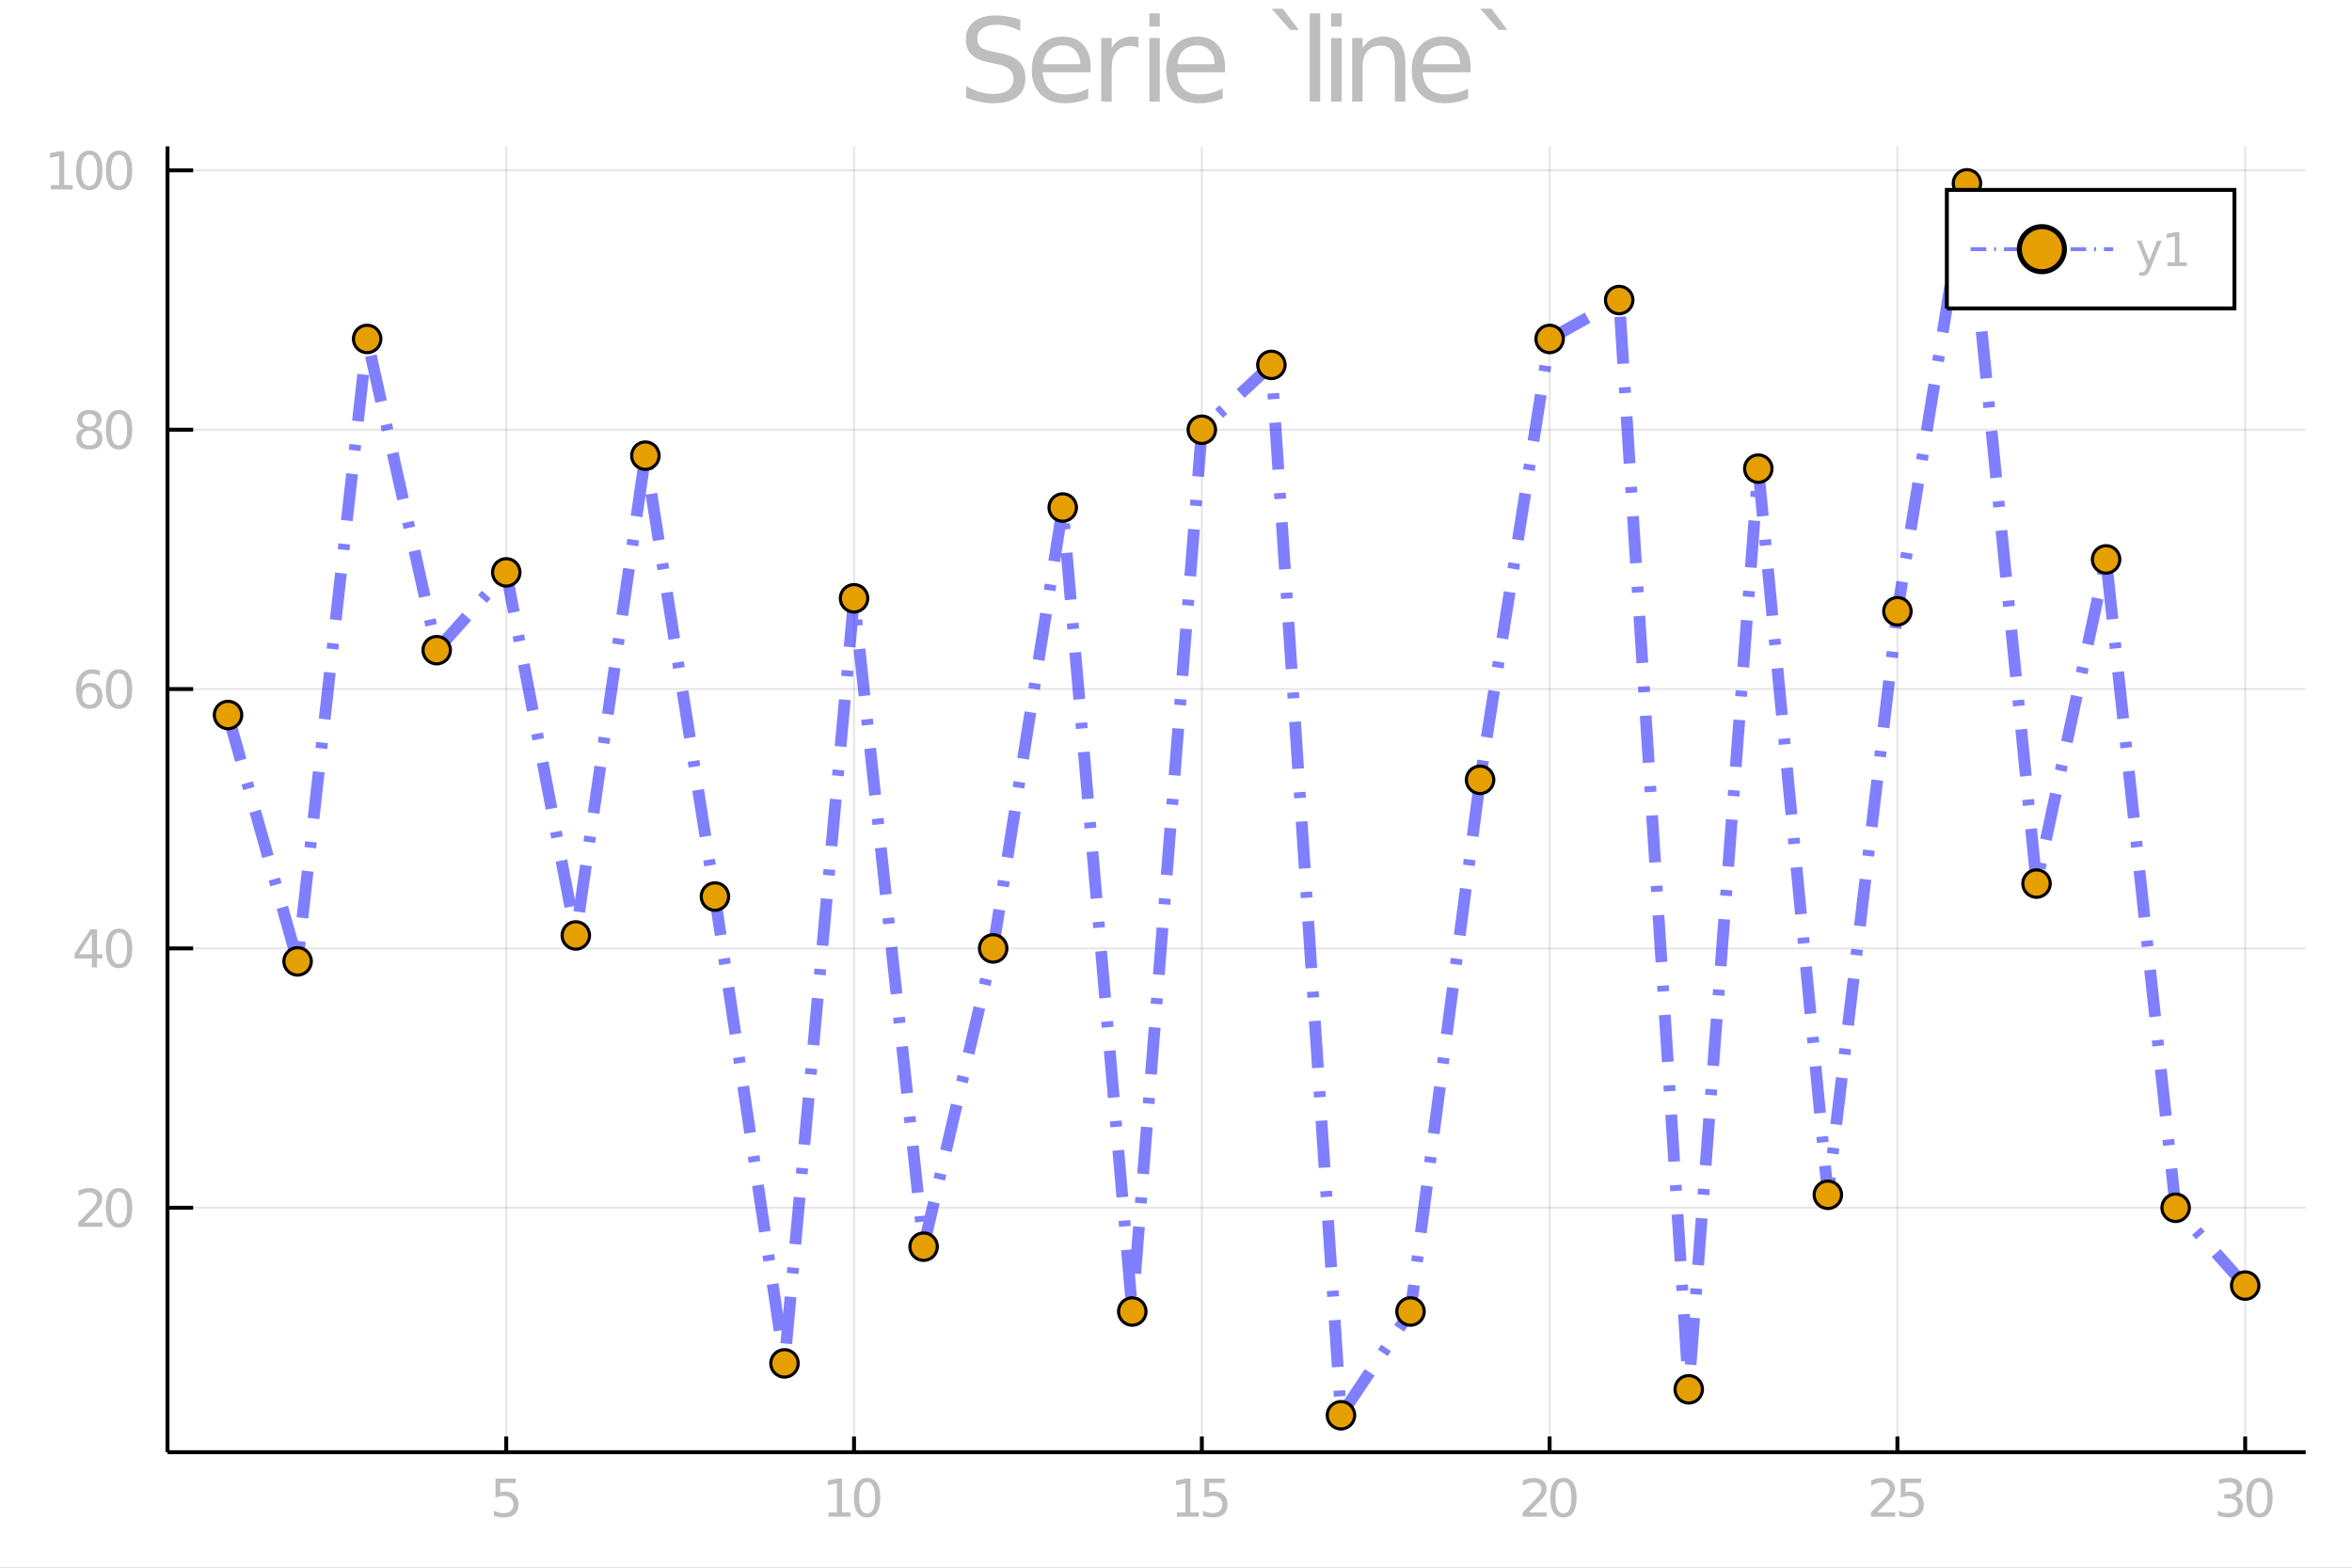 <?xml version="1.0" encoding="utf-8"?>
<svg xmlns="http://www.w3.org/2000/svg" xmlns:xlink="http://www.w3.org/1999/xlink" width="600" height="400" viewBox="0 0 2400 1600">
<rect x="0" y="0" width="2400" height="1600" fill="#808080" stroke="none"/>
<defs>
  <clipPath id="clip020">
    <rect x="0" y="0" width="2400" height="1600"/>
  </clipPath>
</defs>
<path clip-path="url(#clip020)" d="
M0 1600 L2400 1600 L2400 0 L0 0  Z
  " fill="#ffffff" fill-rule="evenodd" fill-opacity="1"/>
<defs>
  <clipPath id="clip021">
    <rect x="480" y="0" width="1681" height="1600"/>
  </clipPath>
</defs>
<path clip-path="url(#clip020)" d="
M170.924 1482.13 L2352.76 1482.13 L2352.76 149.392 L170.924 149.392  Z
  " fill="#ffffff" fill-rule="evenodd" fill-opacity="1"/>
<defs>
  <clipPath id="clip022">
    <rect x="170" y="149" width="2183" height="1334"/>
  </clipPath>
</defs>
<polyline clip-path="url(#clip022)" style="stroke:#000000; stroke-width:2; stroke-opacity:0.1; fill:none" points="
  516.582,1482.13 516.582,149.392 
  "/>
<polyline clip-path="url(#clip022)" style="stroke:#000000; stroke-width:2; stroke-opacity:0.1; fill:none" points="
  871.467,1482.13 871.467,149.392 
  "/>
<polyline clip-path="url(#clip022)" style="stroke:#000000; stroke-width:2; stroke-opacity:0.1; fill:none" points="
  1226.35,1482.13 1226.35,149.392 
  "/>
<polyline clip-path="url(#clip022)" style="stroke:#000000; stroke-width:2; stroke-opacity:0.1; fill:none" points="
  1581.24,1482.13 1581.24,149.392 
  "/>
<polyline clip-path="url(#clip022)" style="stroke:#000000; stroke-width:2; stroke-opacity:0.1; fill:none" points="
  1936.12,1482.13 1936.12,149.392 
  "/>
<polyline clip-path="url(#clip022)" style="stroke:#000000; stroke-width:2; stroke-opacity:0.1; fill:none" points="
  2291.01,1482.13 2291.01,149.392 
  "/>
<polyline clip-path="url(#clip020)" style="stroke:#000000; stroke-width:4; stroke-opacity:1; fill:none" points="
  170.924,1482.13 2352.76,1482.13 
  "/>
<polyline clip-path="url(#clip020)" style="stroke:#000000; stroke-width:4; stroke-opacity:1; fill:none" points="
  516.582,1482.13 516.582,1466.14 
  "/>
<polyline clip-path="url(#clip020)" style="stroke:#000000; stroke-width:4; stroke-opacity:1; fill:none" points="
  871.467,1482.13 871.467,1466.14 
  "/>
<polyline clip-path="url(#clip020)" style="stroke:#000000; stroke-width:4; stroke-opacity:1; fill:none" points="
  1226.35,1482.13 1226.35,1466.14 
  "/>
<polyline clip-path="url(#clip020)" style="stroke:#000000; stroke-width:4; stroke-opacity:1; fill:none" points="
  1581.24,1482.13 1581.24,1466.14 
  "/>
<polyline clip-path="url(#clip020)" style="stroke:#000000; stroke-width:4; stroke-opacity:1; fill:none" points="
  1936.12,1482.13 1936.12,1466.14 
  "/>
<polyline clip-path="url(#clip020)" style="stroke:#000000; stroke-width:4; stroke-opacity:1; fill:none" points="
  2291.01,1482.13 2291.01,1466.14 
  "/>
<path clip-path="url(#clip020)" d="M 0 0 M505.644 1509.1 L526.295 1509.1 L526.295 1513.53 L510.462 1513.53 L510.462 1523.06 Q511.608 1522.67 512.754 1522.49 Q513.9 1522.28 515.045 1522.28 Q521.556 1522.28 525.358 1525.85 Q529.16 1529.42 529.16 1535.51 Q529.16 1541.79 525.254 1545.28 Q521.347 1548.74 514.238 1548.74 Q511.79 1548.74 509.238 1548.32 Q506.712 1547.91 504.004 1547.07 L504.004 1541.79 Q506.347 1543.06 508.847 1543.69 Q511.347 1544.31 514.134 1544.31 Q518.639 1544.31 521.269 1541.94 Q523.899 1539.57 523.899 1535.51 Q523.899 1531.45 521.269 1529.08 Q518.639 1526.71 514.134 1526.71 Q512.025 1526.71 509.915 1527.18 Q507.832 1527.65 505.644 1528.64 L505.644 1509.1 Z" fill="#bebebe" fill-rule="evenodd" fill-opacity="1" /><path clip-path="url(#clip020)" d="M 0 0 M845.451 1543.56 L854.045 1543.56 L854.045 1513.9 L844.696 1515.77 L844.696 1510.98 L853.993 1509.1 L859.253 1509.1 L859.253 1543.56 L867.847 1543.56 L867.847 1547.98 L845.451 1547.98 L845.451 1543.56 Z" fill="#bebebe" fill-rule="evenodd" fill-opacity="1" /><path clip-path="url(#clip020)" d="M 0 0 M884.8 1512.57 Q880.737 1512.57 878.68 1516.58 Q876.649 1520.56 876.649 1528.58 Q876.649 1536.58 878.68 1540.59 Q880.737 1544.57 884.8 1544.57 Q888.888 1544.57 890.92 1540.59 Q892.977 1536.58 892.977 1528.58 Q892.977 1520.56 890.92 1516.58 Q888.888 1512.57 884.8 1512.57 M884.8 1508.4 Q891.336 1508.4 894.774 1513.58 Q898.237 1518.74 898.237 1528.58 Q898.237 1538.4 894.774 1543.58 Q891.336 1548.74 884.8 1548.74 Q878.263 1548.74 874.8 1543.58 Q871.362 1538.4 871.362 1528.58 Q871.362 1518.74 874.8 1513.58 Q878.263 1508.4 884.8 1508.4 Z" fill="#bebebe" fill-rule="evenodd" fill-opacity="1" /><path clip-path="url(#clip020)" d="M 0 0 M1200.9 1543.56 L1209.49 1543.56 L1209.49 1513.9 L1200.14 1515.77 L1200.14 1510.98 L1209.44 1509.1 L1214.7 1509.1 L1214.7 1543.56 L1223.29 1543.56 L1223.29 1547.98 L1200.9 1547.98 L1200.9 1543.56 Z" fill="#bebebe" fill-rule="evenodd" fill-opacity="1" /><path clip-path="url(#clip020)" d="M 0 0 M1229.05 1509.1 L1249.7 1509.1 L1249.7 1513.53 L1233.86 1513.53 L1233.86 1523.06 Q1235.01 1522.67 1236.16 1522.49 Q1237.3 1522.28 1238.45 1522.28 Q1244.96 1522.28 1248.76 1525.85 Q1252.56 1529.42 1252.56 1535.51 Q1252.56 1541.79 1248.66 1545.28 Q1244.75 1548.74 1237.64 1548.74 Q1235.19 1548.74 1232.64 1548.32 Q1230.11 1547.91 1227.41 1547.07 L1227.41 1541.79 Q1229.75 1543.06 1232.25 1543.69 Q1234.75 1544.31 1237.54 1544.31 Q1242.04 1544.31 1244.67 1541.94 Q1247.3 1539.57 1247.3 1535.51 Q1247.3 1531.45 1244.67 1529.08 Q1242.04 1526.71 1237.54 1526.71 Q1235.43 1526.71 1233.32 1527.18 Q1231.23 1527.65 1229.05 1528.64 L1229.05 1509.1 Z" fill="#bebebe" fill-rule="evenodd" fill-opacity="1" /><path clip-path="url(#clip020)" d="M 0 0 M1560.03 1543.56 L1578.38 1543.56 L1578.38 1547.98 L1553.7 1547.98 L1553.7 1543.56 Q1556.69 1540.46 1561.85 1535.25 Q1567.03 1530.02 1568.36 1528.5 Q1570.88 1525.67 1571.87 1523.71 Q1572.89 1521.73 1572.89 1519.83 Q1572.89 1516.73 1570.7 1514.78 Q1568.54 1512.83 1565.05 1512.83 Q1562.58 1512.83 1559.82 1513.69 Q1557.08 1514.55 1553.96 1516.29 L1553.96 1510.98 Q1557.13 1509.7 1559.9 1509.05 Q1562.66 1508.4 1564.95 1508.4 Q1570.99 1508.4 1574.58 1511.42 Q1578.18 1514.44 1578.18 1519.49 Q1578.18 1521.89 1577.26 1524.05 Q1576.38 1526.19 1574.01 1529.1 Q1573.36 1529.86 1569.87 1533.48 Q1566.38 1537.07 1560.03 1543.56 Z" fill="#bebebe" fill-rule="evenodd" fill-opacity="1" /><path clip-path="url(#clip020)" d="M 0 0 M1595.34 1512.57 Q1591.28 1512.57 1589.22 1516.58 Q1587.19 1520.56 1587.19 1528.58 Q1587.19 1536.58 1589.22 1540.59 Q1591.28 1544.57 1595.34 1544.57 Q1599.43 1544.57 1601.46 1540.59 Q1603.51 1536.58 1603.51 1528.58 Q1603.51 1520.56 1601.46 1516.58 Q1599.43 1512.57 1595.34 1512.57 M1595.34 1508.4 Q1601.87 1508.4 1605.31 1513.58 Q1608.78 1518.74 1608.78 1528.58 Q1608.78 1538.4 1605.31 1543.58 Q1601.87 1548.74 1595.34 1548.74 Q1588.8 1548.74 1585.34 1543.58 Q1581.9 1538.4 1581.9 1528.58 Q1581.9 1518.74 1585.34 1513.58 Q1588.8 1508.4 1595.34 1508.4 Z" fill="#bebebe" fill-rule="evenodd" fill-opacity="1" /><path clip-path="url(#clip020)" d="M 0 0 M1915.47 1543.56 L1933.83 1543.56 L1933.83 1547.98 L1909.14 1547.98 L1909.14 1543.56 Q1912.14 1540.46 1917.29 1535.25 Q1922.48 1530.02 1923.8 1528.5 Q1926.33 1525.67 1927.32 1523.71 Q1928.33 1521.73 1928.33 1519.83 Q1928.33 1516.73 1926.15 1514.78 Q1923.99 1512.83 1920.5 1512.83 Q1918.02 1512.83 1915.26 1513.69 Q1912.53 1514.55 1909.4 1516.29 L1909.4 1510.98 Q1912.58 1509.7 1915.34 1509.05 Q1918.1 1508.4 1920.39 1508.4 Q1926.43 1508.4 1930.03 1511.42 Q1933.62 1514.44 1933.62 1519.49 Q1933.62 1521.89 1932.71 1524.05 Q1931.82 1526.19 1929.45 1529.1 Q1928.8 1529.86 1925.31 1533.48 Q1921.82 1537.07 1915.47 1543.56 Z" fill="#bebebe" fill-rule="evenodd" fill-opacity="1" /><path clip-path="url(#clip020)" d="M 0 0 M1939.58 1509.1 L1960.24 1509.1 L1960.24 1513.53 L1944.4 1513.53 L1944.4 1523.06 Q1945.55 1522.67 1946.69 1522.49 Q1947.84 1522.28 1948.99 1522.28 Q1955.5 1522.28 1959.3 1525.85 Q1963.1 1529.42 1963.1 1535.51 Q1963.1 1541.79 1959.19 1545.28 Q1955.29 1548.74 1948.18 1548.74 Q1945.73 1548.74 1943.18 1548.32 Q1940.65 1547.91 1937.94 1547.07 L1937.94 1541.79 Q1940.29 1543.06 1942.79 1543.69 Q1945.29 1544.31 1948.07 1544.31 Q1952.58 1544.31 1955.21 1541.94 Q1957.84 1539.57 1957.84 1535.51 Q1957.84 1531.45 1955.21 1529.08 Q1952.58 1526.71 1948.07 1526.71 Q1945.96 1526.71 1943.86 1527.18 Q1941.77 1527.65 1939.58 1528.64 L1939.58 1509.1 Z" fill="#bebebe" fill-rule="evenodd" fill-opacity="1" /><path clip-path="url(#clip020)" d="M 0 0 M2280.59 1527.02 Q2284.37 1527.83 2286.47 1530.38 Q2288.61 1532.93 2288.61 1536.68 Q2288.61 1542.44 2284.65 1545.59 Q2280.69 1548.74 2273.4 1548.74 Q2270.95 1548.74 2268.35 1548.24 Q2265.77 1547.78 2263.01 1546.81 L2263.01 1541.73 Q2265.2 1543.01 2267.8 1543.66 Q2270.41 1544.31 2273.25 1544.31 Q2278.19 1544.31 2280.77 1542.36 Q2283.38 1540.41 2283.38 1536.68 Q2283.38 1533.24 2280.95 1531.32 Q2278.56 1529.36 2274.26 1529.36 L2269.73 1529.36 L2269.73 1525.04 L2274.47 1525.04 Q2278.35 1525.04 2280.41 1523.5 Q2282.46 1521.94 2282.46 1519.03 Q2282.46 1516.03 2280.33 1514.44 Q2278.22 1512.83 2274.26 1512.83 Q2272.1 1512.83 2269.63 1513.3 Q2267.15 1513.77 2264.18 1514.75 L2264.18 1510.07 Q2267.18 1509.23 2269.78 1508.82 Q2272.41 1508.4 2274.73 1508.4 Q2280.72 1508.4 2284.21 1511.14 Q2287.7 1513.84 2287.7 1518.48 Q2287.7 1521.71 2285.85 1523.95 Q2284 1526.16 2280.59 1527.02 Z" fill="#bebebe" fill-rule="evenodd" fill-opacity="1" /><path clip-path="url(#clip020)" d="M 0 0 M2305.56 1512.57 Q2301.5 1512.57 2299.44 1516.58 Q2297.41 1520.56 2297.41 1528.58 Q2297.41 1536.58 2299.44 1540.59 Q2301.5 1544.57 2305.56 1544.57 Q2309.65 1544.57 2311.68 1540.59 Q2313.74 1536.58 2313.74 1528.58 Q2313.74 1520.56 2311.68 1516.58 Q2309.65 1512.57 2305.56 1512.57 M2305.56 1508.4 Q2312.1 1508.4 2315.54 1513.58 Q2319 1518.74 2319 1528.58 Q2319 1538.4 2315.54 1543.58 Q2312.1 1548.74 2305.56 1548.74 Q2299.03 1548.74 2295.56 1543.58 Q2292.13 1538.4 2292.13 1528.58 Q2292.13 1518.74 2295.56 1513.58 Q2299.03 1508.4 2305.56 1508.4 Z" fill="#bebebe" fill-rule="evenodd" fill-opacity="1" /><polyline clip-path="url(#clip022)" style="stroke:#000000; stroke-width:2; stroke-opacity:0.1; fill:none" points="
  170.924,1232.65 2352.76,1232.65 
  "/>
<polyline clip-path="url(#clip022)" style="stroke:#000000; stroke-width:2; stroke-opacity:0.1; fill:none" points="
  170.924,967.959 2352.76,967.959 
  "/>
<polyline clip-path="url(#clip022)" style="stroke:#000000; stroke-width:2; stroke-opacity:0.1; fill:none" points="
  170.924,703.265 2352.76,703.265 
  "/>
<polyline clip-path="url(#clip022)" style="stroke:#000000; stroke-width:2; stroke-opacity:0.1; fill:none" points="
  170.924,438.571 2352.76,438.571 
  "/>
<polyline clip-path="url(#clip022)" style="stroke:#000000; stroke-width:2; stroke-opacity:0.1; fill:none" points="
  170.924,173.876 2352.76,173.876 
  "/>
<polyline clip-path="url(#clip020)" style="stroke:#000000; stroke-width:4; stroke-opacity:1; fill:none" points="
  170.924,1482.13 170.924,149.392 
  "/>
<polyline clip-path="url(#clip020)" style="stroke:#000000; stroke-width:4; stroke-opacity:1; fill:none" points="
  170.924,1232.65 197.106,1232.65 
  "/>
<polyline clip-path="url(#clip020)" style="stroke:#000000; stroke-width:4; stroke-opacity:1; fill:none" points="
  170.924,967.959 197.106,967.959 
  "/>
<polyline clip-path="url(#clip020)" style="stroke:#000000; stroke-width:4; stroke-opacity:1; fill:none" points="
  170.924,703.265 197.106,703.265 
  "/>
<polyline clip-path="url(#clip020)" style="stroke:#000000; stroke-width:4; stroke-opacity:1; fill:none" points="
  170.924,438.571 197.106,438.571 
  "/>
<polyline clip-path="url(#clip020)" style="stroke:#000000; stroke-width:4; stroke-opacity:1; fill:none" points="
  170.924,173.876 197.106,173.876 
  "/>
<path clip-path="url(#clip020)" d="M 0 0 M86.174 1247.67 L104.534 1247.67 L104.534 1252.09 L79.846 1252.09 L79.846 1247.67 Q82.841 1244.57 87.997 1239.36 Q93.179 1234.12 94.507 1232.61 Q97.034 1229.78 98.023 1227.82 Q99.039 1225.84 99.039 1223.94 Q99.039 1220.84 96.851 1218.89 Q94.69 1216.94 91.2 1216.94 Q88.726 1216.94 85.966 1217.8 Q83.231 1218.66 80.107 1220.4 L80.107 1215.09 Q83.284 1213.81 86.044 1213.16 Q88.804 1212.51 91.096 1212.51 Q97.138 1212.51 100.731 1215.53 Q104.325 1218.55 104.325 1223.6 Q104.325 1226 103.414 1228.16 Q102.528 1230.3 100.159 1233.21 Q99.507 1233.97 96.018 1237.59 Q92.528 1241.18 86.174 1247.67 Z" fill="#bebebe" fill-rule="evenodd" fill-opacity="1" /><path clip-path="url(#clip020)" d="M 0 0 M121.487 1216.68 Q117.424 1216.68 115.367 1220.69 Q113.336 1224.67 113.336 1232.69 Q113.336 1240.69 115.367 1244.7 Q117.424 1248.68 121.487 1248.68 Q125.575 1248.68 127.606 1244.7 Q129.664 1240.69 129.664 1232.69 Q129.664 1224.67 127.606 1220.69 Q125.575 1216.68 121.487 1216.68 M121.487 1212.51 Q128.023 1212.51 131.46 1217.69 Q134.924 1222.85 134.924 1232.69 Q134.924 1242.51 131.46 1247.69 Q128.023 1252.85 121.487 1252.85 Q114.95 1252.85 111.487 1247.69 Q108.049 1242.51 108.049 1232.69 Q108.049 1222.85 111.487 1217.69 Q114.95 1212.51 121.487 1212.51 Z" fill="#bebebe" fill-rule="evenodd" fill-opacity="1" /><path clip-path="url(#clip020)" d="M 0 0 M93.752 953.103 L80.471 973.858 L93.752 973.858 L93.752 953.103 M92.372 948.519 L98.987 948.519 L98.987 973.858 L104.534 973.858 L104.534 978.233 L98.987 978.233 L98.987 987.399 L93.752 987.399 L93.752 978.233 L76.2 978.233 L76.2 973.155 L92.372 948.519 Z" fill="#bebebe" fill-rule="evenodd" fill-opacity="1" /><path clip-path="url(#clip020)" d="M 0 0 M121.487 951.983 Q117.424 951.983 115.367 955.993 Q113.336 959.977 113.336 967.998 Q113.336 975.993 115.367 980.003 Q117.424 983.988 121.487 983.988 Q125.575 983.988 127.606 980.003 Q129.664 975.993 129.664 967.998 Q129.664 959.977 127.606 955.993 Q125.575 951.983 121.487 951.983 M121.487 947.816 Q128.023 947.816 131.46 952.998 Q134.924 958.155 134.924 967.998 Q134.924 977.816 131.46 982.998 Q128.023 988.154 121.487 988.154 Q114.95 988.154 111.487 982.998 Q108.049 977.816 108.049 967.998 Q108.049 958.155 111.487 952.998 Q114.95 947.816 121.487 947.816 Z" fill="#bebebe" fill-rule="evenodd" fill-opacity="1" /><path clip-path="url(#clip020)" d="M 0 0 M91.565 701.169 Q88.023 701.169 85.94 703.59 Q83.883 706.012 83.883 710.231 Q83.883 714.424 85.94 716.872 Q88.023 719.293 91.565 719.293 Q95.106 719.293 97.164 716.872 Q99.247 714.424 99.247 710.231 Q99.247 706.012 97.164 703.59 Q95.106 701.169 91.565 701.169 M102.007 684.684 L102.007 689.476 Q100.028 688.538 97.997 688.044 Q95.992 687.549 94.013 687.549 Q88.804 687.549 86.044 691.064 Q83.31 694.58 82.919 701.689 Q84.456 699.424 86.773 698.226 Q89.091 697.002 91.877 697.002 Q97.737 697.002 101.122 700.57 Q104.534 704.111 104.534 710.231 Q104.534 716.221 100.992 719.84 Q97.45 723.46 91.565 723.46 Q84.82 723.46 81.252 718.304 Q77.685 713.122 77.685 703.304 Q77.685 694.085 82.06 688.617 Q86.435 683.122 93.804 683.122 Q95.784 683.122 97.789 683.512 Q99.82 683.903 102.007 684.684 Z" fill="#bebebe" fill-rule="evenodd" fill-opacity="1" /><path clip-path="url(#clip020)" d="M 0 0 M121.487 687.288 Q117.424 687.288 115.367 691.299 Q113.336 695.283 113.336 703.304 Q113.336 711.299 115.367 715.309 Q117.424 719.293 121.487 719.293 Q125.575 719.293 127.606 715.309 Q129.664 711.299 129.664 703.304 Q129.664 695.283 127.606 691.299 Q125.575 687.288 121.487 687.288 M121.487 683.122 Q128.023 683.122 131.46 688.304 Q134.924 693.46 134.924 703.304 Q134.924 713.122 131.46 718.304 Q128.023 723.46 121.487 723.46 Q114.95 723.46 111.487 718.304 Q108.049 713.122 108.049 703.304 Q108.049 693.46 111.487 688.304 Q114.95 683.122 121.487 683.122 Z" fill="#bebebe" fill-rule="evenodd" fill-opacity="1" /><path clip-path="url(#clip020)" d="M 0 0 M91.2 439.547 Q87.45 439.547 85.289 441.552 Q83.153 443.558 83.153 447.073 Q83.153 450.589 85.289 452.594 Q87.45 454.599 91.2 454.599 Q94.95 454.599 97.112 452.594 Q99.273 450.563 99.273 447.073 Q99.273 443.558 97.112 441.552 Q94.976 439.547 91.2 439.547 M85.94 437.308 Q82.555 436.474 80.653 434.157 Q78.778 431.839 78.778 428.506 Q78.778 423.844 82.086 421.136 Q85.419 418.428 91.2 418.428 Q97.007 418.428 100.315 421.136 Q103.622 423.844 103.622 428.506 Q103.622 431.839 101.721 434.157 Q99.846 436.474 96.487 437.308 Q100.289 438.193 102.398 440.771 Q104.534 443.349 104.534 447.073 Q104.534 452.724 101.07 455.745 Q97.632 458.766 91.2 458.766 Q84.768 458.766 81.305 455.745 Q77.867 452.724 77.867 447.073 Q77.867 443.349 80.002 440.771 Q82.138 438.193 85.94 437.308 M84.013 429 Q84.013 432.021 85.888 433.714 Q87.789 435.407 91.2 435.407 Q94.586 435.407 96.487 433.714 Q98.414 432.021 98.414 429 Q98.414 425.98 96.487 424.287 Q94.586 422.594 91.2 422.594 Q87.789 422.594 85.888 424.287 Q84.013 425.98 84.013 429 Z" fill="#bebebe" fill-rule="evenodd" fill-opacity="1" /><path clip-path="url(#clip020)" d="M 0 0 M121.487 422.594 Q117.424 422.594 115.367 426.605 Q113.336 430.589 113.336 438.61 Q113.336 446.604 115.367 450.615 Q117.424 454.599 121.487 454.599 Q125.575 454.599 127.606 450.615 Q129.664 446.604 129.664 438.61 Q129.664 430.589 127.606 426.605 Q125.575 422.594 121.487 422.594 M121.487 418.428 Q128.023 418.428 131.46 423.61 Q134.924 428.766 134.924 438.61 Q134.924 448.427 131.46 453.61 Q128.023 458.766 121.487 458.766 Q114.95 458.766 111.487 453.61 Q108.049 448.427 108.049 438.61 Q108.049 428.766 111.487 423.61 Q114.95 418.428 121.487 418.428 Z" fill="#bebebe" fill-rule="evenodd" fill-opacity="1" /><path clip-path="url(#clip020)" d="M 0 0 M51.747 188.889 L60.341 188.889 L60.341 159.228 L50.992 161.103 L50.992 156.311 L60.289 154.436 L65.549 154.436 L65.549 188.889 L74.143 188.889 L74.143 193.316 L51.747 193.316 L51.747 188.889 Z" fill="#bebebe" fill-rule="evenodd" fill-opacity="1" /><path clip-path="url(#clip020)" d="M 0 0 M91.096 157.9 Q87.034 157.9 84.976 161.91 Q82.945 165.895 82.945 173.915 Q82.945 181.91 84.976 185.921 Q87.034 189.905 91.096 189.905 Q95.185 189.905 97.216 185.921 Q99.273 181.91 99.273 173.915 Q99.273 165.895 97.216 161.91 Q95.185 157.9 91.096 157.9 M91.096 153.733 Q97.632 153.733 101.07 158.915 Q104.534 164.072 104.534 173.915 Q104.534 183.733 101.07 188.915 Q97.632 194.072 91.096 194.072 Q84.56 194.072 81.096 188.915 Q77.659 183.733 77.659 173.915 Q77.659 164.072 81.096 158.915 Q84.56 153.733 91.096 153.733 Z" fill="#bebebe" fill-rule="evenodd" fill-opacity="1" /><path clip-path="url(#clip020)" d="M 0 0 M121.487 157.9 Q117.424 157.9 115.367 161.91 Q113.336 165.895 113.336 173.915 Q113.336 181.91 115.367 185.921 Q117.424 189.905 121.487 189.905 Q125.575 189.905 127.606 185.921 Q129.664 181.91 129.664 173.915 Q129.664 165.895 127.606 161.91 Q125.575 157.9 121.487 157.9 M121.487 153.733 Q128.023 153.733 131.46 158.915 Q134.924 164.072 134.924 173.915 Q134.924 183.733 131.46 188.915 Q128.023 194.072 121.487 194.072 Q114.95 194.072 111.487 188.915 Q108.049 183.733 108.049 173.915 Q108.049 164.072 111.487 158.915 Q114.95 153.733 121.487 153.733 Z" fill="#bebebe" fill-rule="evenodd" fill-opacity="1" /><path clip-path="url(#clip020)" d="M 0 0 M1041.12 20.116 L1041.12 31.516 Q1034.47 28.333 1028.57 26.771 Q1022.66 25.208 1017.17 25.208 Q1007.62 25.208 1002.41 28.912 Q997.258 32.616 997.258 39.444 Q997.258 45.173 1000.67 48.125 Q1004.14 51.018 1013.75 52.812 L1020.81 54.259 Q1033.89 56.747 1040.08 63.055 Q1046.33 69.305 1046.33 79.838 Q1046.33 92.395 1037.88 98.877 Q1029.49 105.358 1013.23 105.358 Q1007.1 105.358 1000.15 103.969 Q993.265 102.58 985.858 99.861 L985.858 87.824 Q992.976 91.817 999.804 93.842 Q1006.63 95.868 1013.23 95.868 Q1023.24 95.868 1028.68 91.932 Q1034.12 87.997 1034.12 80.706 Q1034.12 74.34 1030.19 70.752 Q1026.31 67.164 1017.4 65.37 L1010.28 63.981 Q997.2 61.377 991.355 55.822 Q985.51 50.266 985.51 40.37 Q985.51 28.912 993.554 22.315 Q1001.66 15.717 1015.83 15.717 Q1021.91 15.717 1028.22 16.817 Q1034.53 17.917 1041.12 20.116 Z" fill="#bebebe" fill-rule="evenodd" fill-opacity="1" /><path clip-path="url(#clip020)" d="M 0 0 M1112.94 68.611 L1112.94 73.819 L1063.98 73.819 Q1064.68 84.814 1070.58 90.601 Q1076.54 96.331 1087.13 96.331 Q1093.26 96.331 1098.99 94.826 Q1104.78 93.321 1110.45 90.312 L1110.45 100.381 Q1104.72 102.812 1098.7 104.085 Q1092.69 105.358 1086.49 105.358 Q1070.98 105.358 1061.9 96.331 Q1052.87 87.303 1052.87 71.909 Q1052.87 55.995 1061.44 46.678 Q1070.06 37.303 1084.64 37.303 Q1097.72 37.303 1105.3 45.752 Q1112.94 54.143 1112.94 68.611 M1102.29 65.486 Q1102.18 56.747 1097.37 51.539 Q1092.63 46.331 1084.76 46.331 Q1075.85 46.331 1070.46 51.365 Q1065.14 56.4 1064.33 65.544 L1102.29 65.486 Z" fill="#bebebe" fill-rule="evenodd" fill-opacity="1" /><path clip-path="url(#clip020)" d="M 0 0 M1161.67 48.819 Q1159.87 47.778 1157.73 47.315 Q1155.65 46.794 1153.1 46.794 Q1144.07 46.794 1139.21 52.697 Q1134.41 58.541 1134.41 69.537 L1134.41 103.68 L1123.7 103.68 L1123.7 38.865 L1134.41 38.865 L1134.41 48.935 Q1137.77 43.032 1143.15 40.197 Q1148.53 37.303 1156.23 37.303 Q1157.33 37.303 1158.66 37.477 Q1159.99 37.592 1161.61 37.882 L1161.67 48.819 Z" fill="#bebebe" fill-rule="evenodd" fill-opacity="1" /><path clip-path="url(#clip020)" d="M 0 0 M1172.84 38.865 L1183.48 38.865 L1183.48 103.68 L1172.84 103.68 L1172.84 38.865 M1172.84 13.634 L1183.48 13.634 L1183.48 27.118 L1172.84 27.118 L1172.84 13.634 Z" fill="#bebebe" fill-rule="evenodd" fill-opacity="1" /><path clip-path="url(#clip020)" d="M 0 0 M1250.09 68.611 L1250.09 73.819 L1201.13 73.819 Q1201.83 84.814 1207.73 90.601 Q1213.69 96.331 1224.28 96.331 Q1230.42 96.331 1236.15 94.826 Q1241.93 93.321 1247.6 90.312 L1247.6 100.381 Q1241.87 102.812 1235.86 104.085 Q1229.84 105.358 1223.65 105.358 Q1208.14 105.358 1199.05 96.331 Q1190.02 87.303 1190.02 71.909 Q1190.02 55.995 1198.59 46.678 Q1207.21 37.303 1221.79 37.303 Q1234.87 37.303 1242.45 45.752 Q1250.09 54.143 1250.09 68.611 M1239.44 65.486 Q1239.33 56.747 1234.53 51.539 Q1229.78 46.331 1221.91 46.331 Q1213 46.331 1207.62 51.365 Q1202.29 56.4 1201.48 65.544 L1239.44 65.486 Z" fill="#bebebe" fill-rule="evenodd" fill-opacity="1" /><path clip-path="url(#clip020)" d="M 0 0 M1309 8.889 L1325.32 30.532 L1316.47 30.532 L1297.6 8.889 L1309 8.889 Z" fill="#bebebe" fill-rule="evenodd" fill-opacity="1" /><path clip-path="url(#clip020)" d="M 0 0 M1336.49 13.634 L1347.14 13.634 L1347.14 103.68 L1336.49 103.68 L1336.49 13.634 Z" fill="#bebebe" fill-rule="evenodd" fill-opacity="1" /><path clip-path="url(#clip020)" d="M 0 0 M1358.31 38.865 L1368.96 38.865 L1368.96 103.68 L1358.31 103.68 L1358.31 38.865 M1358.31 13.634 L1368.96 13.634 L1368.96 27.118 L1358.31 27.118 L1358.31 13.634 Z" fill="#bebebe" fill-rule="evenodd" fill-opacity="1" /><path clip-path="url(#clip020)" d="M 0 0 M1434 64.56 L1434 103.68 L1423.36 103.68 L1423.36 64.907 Q1423.36 55.706 1419.77 51.134 Q1416.18 46.562 1409 46.562 Q1400.38 46.562 1395.4 52.06 Q1390.43 57.558 1390.43 67.048 L1390.43 103.68 L1379.72 103.68 L1379.72 38.865 L1390.43 38.865 L1390.43 48.935 Q1394.25 43.09 1399.4 40.197 Q1404.61 37.303 1411.38 37.303 Q1422.55 37.303 1428.27 44.247 Q1434 51.134 1434 64.56 Z" fill="#bebebe" fill-rule="evenodd" fill-opacity="1" /><path clip-path="url(#clip020)" d="M 0 0 M1500.61 68.611 L1500.61 73.819 L1451.65 73.819 Q1452.35 84.814 1458.25 90.601 Q1464.21 96.331 1474.8 96.331 Q1480.94 96.331 1486.67 94.826 Q1492.45 93.321 1498.12 90.312 L1498.12 100.381 Q1492.39 102.812 1486.38 104.085 Q1480.36 105.358 1474.17 105.358 Q1458.66 105.358 1449.57 96.331 Q1440.54 87.303 1440.54 71.909 Q1440.54 55.995 1449.11 46.678 Q1457.73 37.303 1472.31 37.303 Q1485.39 37.303 1492.97 45.752 Q1500.61 54.143 1500.61 68.611 M1489.96 65.486 Q1489.85 56.747 1485.04 51.539 Q1480.3 46.331 1472.43 46.331 Q1463.52 46.331 1458.14 51.365 Q1452.81 56.4 1452 65.544 L1489.96 65.486 Z" fill="#bebebe" fill-rule="evenodd" fill-opacity="1" /><path clip-path="url(#clip020)" d="M 0 0 M1521.85 8.889 L1538.17 30.532 L1529.32 30.532 L1510.45 8.889 L1521.85 8.889 Z" fill="#bebebe" fill-rule="evenodd" fill-opacity="1" /><polyline clip-path="url(#clip022)" style="stroke:#0000ff; stroke-width:12; stroke-opacity:0.5; fill:none" stroke-dasharray="48, 24, 6, 24" points="
  232.674,729.734 303.651,981.194 374.628,345.928 445.605,663.561 516.582,584.152 587.559,954.725 658.536,465.04 729.513,915.02 800.49,1391.47 871.467,610.622 
  942.444,1272.36 1013.42,967.959 1084.4,517.979 1155.37,1338.53 1226.35,438.571 1297.33,372.397 1368.31,1444.41 1439.28,1338.53 1510.26,795.908 1581.24,345.928 
  1652.21,306.223 1723.19,1417.94 1794.17,478.275 1865.14,1219.42 1936.12,623.857 2007.1,187.111 2078.08,901.786 2149.05,570.918 2220.03,1232.65 2291.01,1312.06 
  
  "/>
<circle clip-path="url(#clip022)" cx="232.674" cy="729.734" r="14" fill="#e69f00" fill-rule="evenodd" fill-opacity="1" stroke="#000000" stroke-opacity="1" stroke-width="3.2"/>
<circle clip-path="url(#clip022)" cx="303.651" cy="981.194" r="14" fill="#e69f00" fill-rule="evenodd" fill-opacity="1" stroke="#000000" stroke-opacity="1" stroke-width="3.2"/>
<circle clip-path="url(#clip022)" cx="374.628" cy="345.928" r="14" fill="#e69f00" fill-rule="evenodd" fill-opacity="1" stroke="#000000" stroke-opacity="1" stroke-width="3.2"/>
<circle clip-path="url(#clip022)" cx="445.605" cy="663.561" r="14" fill="#e69f00" fill-rule="evenodd" fill-opacity="1" stroke="#000000" stroke-opacity="1" stroke-width="3.2"/>
<circle clip-path="url(#clip022)" cx="516.582" cy="584.152" r="14" fill="#e69f00" fill-rule="evenodd" fill-opacity="1" stroke="#000000" stroke-opacity="1" stroke-width="3.2"/>
<circle clip-path="url(#clip022)" cx="587.559" cy="954.725" r="14" fill="#e69f00" fill-rule="evenodd" fill-opacity="1" stroke="#000000" stroke-opacity="1" stroke-width="3.2"/>
<circle clip-path="url(#clip022)" cx="658.536" cy="465.04" r="14" fill="#e69f00" fill-rule="evenodd" fill-opacity="1" stroke="#000000" stroke-opacity="1" stroke-width="3.2"/>
<circle clip-path="url(#clip022)" cx="729.513" cy="915.02" r="14" fill="#e69f00" fill-rule="evenodd" fill-opacity="1" stroke="#000000" stroke-opacity="1" stroke-width="3.2"/>
<circle clip-path="url(#clip022)" cx="800.49" cy="1391.47" r="14" fill="#e69f00" fill-rule="evenodd" fill-opacity="1" stroke="#000000" stroke-opacity="1" stroke-width="3.2"/>
<circle clip-path="url(#clip022)" cx="871.467" cy="610.622" r="14" fill="#e69f00" fill-rule="evenodd" fill-opacity="1" stroke="#000000" stroke-opacity="1" stroke-width="3.2"/>
<circle clip-path="url(#clip022)" cx="942.444" cy="1272.36" r="14" fill="#e69f00" fill-rule="evenodd" fill-opacity="1" stroke="#000000" stroke-opacity="1" stroke-width="3.2"/>
<circle clip-path="url(#clip022)" cx="1013.42" cy="967.959" r="14" fill="#e69f00" fill-rule="evenodd" fill-opacity="1" stroke="#000000" stroke-opacity="1" stroke-width="3.2"/>
<circle clip-path="url(#clip022)" cx="1084.4" cy="517.979" r="14" fill="#e69f00" fill-rule="evenodd" fill-opacity="1" stroke="#000000" stroke-opacity="1" stroke-width="3.2"/>
<circle clip-path="url(#clip022)" cx="1155.37" cy="1338.53" r="14" fill="#e69f00" fill-rule="evenodd" fill-opacity="1" stroke="#000000" stroke-opacity="1" stroke-width="3.2"/>
<circle clip-path="url(#clip022)" cx="1226.35" cy="438.571" r="14" fill="#e69f00" fill-rule="evenodd" fill-opacity="1" stroke="#000000" stroke-opacity="1" stroke-width="3.2"/>
<circle clip-path="url(#clip022)" cx="1297.33" cy="372.397" r="14" fill="#e69f00" fill-rule="evenodd" fill-opacity="1" stroke="#000000" stroke-opacity="1" stroke-width="3.2"/>
<circle clip-path="url(#clip022)" cx="1368.31" cy="1444.41" r="14" fill="#e69f00" fill-rule="evenodd" fill-opacity="1" stroke="#000000" stroke-opacity="1" stroke-width="3.2"/>
<circle clip-path="url(#clip022)" cx="1439.28" cy="1338.53" r="14" fill="#e69f00" fill-rule="evenodd" fill-opacity="1" stroke="#000000" stroke-opacity="1" stroke-width="3.2"/>
<circle clip-path="url(#clip022)" cx="1510.26" cy="795.908" r="14" fill="#e69f00" fill-rule="evenodd" fill-opacity="1" stroke="#000000" stroke-opacity="1" stroke-width="3.2"/>
<circle clip-path="url(#clip022)" cx="1581.24" cy="345.928" r="14" fill="#e69f00" fill-rule="evenodd" fill-opacity="1" stroke="#000000" stroke-opacity="1" stroke-width="3.2"/>
<circle clip-path="url(#clip022)" cx="1652.21" cy="306.223" r="14" fill="#e69f00" fill-rule="evenodd" fill-opacity="1" stroke="#000000" stroke-opacity="1" stroke-width="3.2"/>
<circle clip-path="url(#clip022)" cx="1723.19" cy="1417.94" r="14" fill="#e69f00" fill-rule="evenodd" fill-opacity="1" stroke="#000000" stroke-opacity="1" stroke-width="3.2"/>
<circle clip-path="url(#clip022)" cx="1794.17" cy="478.275" r="14" fill="#e69f00" fill-rule="evenodd" fill-opacity="1" stroke="#000000" stroke-opacity="1" stroke-width="3.2"/>
<circle clip-path="url(#clip022)" cx="1865.14" cy="1219.42" r="14" fill="#e69f00" fill-rule="evenodd" fill-opacity="1" stroke="#000000" stroke-opacity="1" stroke-width="3.2"/>
<circle clip-path="url(#clip022)" cx="1936.12" cy="623.857" r="14" fill="#e69f00" fill-rule="evenodd" fill-opacity="1" stroke="#000000" stroke-opacity="1" stroke-width="3.2"/>
<circle clip-path="url(#clip022)" cx="2007.1" cy="187.111" r="14" fill="#e69f00" fill-rule="evenodd" fill-opacity="1" stroke="#000000" stroke-opacity="1" stroke-width="3.2"/>
<circle clip-path="url(#clip022)" cx="2078.08" cy="901.786" r="14" fill="#e69f00" fill-rule="evenodd" fill-opacity="1" stroke="#000000" stroke-opacity="1" stroke-width="3.2"/>
<circle clip-path="url(#clip022)" cx="2149.05" cy="570.918" r="14" fill="#e69f00" fill-rule="evenodd" fill-opacity="1" stroke="#000000" stroke-opacity="1" stroke-width="3.2"/>
<circle clip-path="url(#clip022)" cx="2220.03" cy="1232.65" r="14" fill="#e69f00" fill-rule="evenodd" fill-opacity="1" stroke="#000000" stroke-opacity="1" stroke-width="3.2"/>
<circle clip-path="url(#clip022)" cx="2291.01" cy="1312.06" r="14" fill="#e69f00" fill-rule="evenodd" fill-opacity="1" stroke="#000000" stroke-opacity="1" stroke-width="3.2"/>
<path clip-path="url(#clip020)" d="
M1986.58 314.777 L2280.03 314.777 L2280.03 193.817 L1986.58 193.817  Z
  " fill="#ffffff" fill-rule="evenodd" fill-opacity="1"/>
<polyline clip-path="url(#clip020)" style="stroke:#000000; stroke-width:4; stroke-opacity:1; fill:none" points="
  1986.58,314.777 2280.03,314.777 2280.03,193.817 1986.58,193.817 1986.58,314.777 
  "/>
<polyline clip-path="url(#clip020)" style="stroke:#0000ff; stroke-width:4; stroke-opacity:0.5; fill:none" stroke-dasharray="16, 8, 2, 8" points="
  2010.83,254.297 2156.28,254.297 
  "/>
<circle clip-path="url(#clip020)" cx="2083.55" cy="254.297" r="23" fill="#e69f00" fill-rule="evenodd" fill-opacity="1" stroke="#000000" stroke-opacity="1" stroke-width="5.12"/>
<path clip-path="url(#clip020)" d="M 0 0 M2194.37 273.984 Q2192.56 278.614 2190.85 280.026 Q2189.14 281.438 2186.27 281.438 L2182.86 281.438 L2182.86 277.873 L2185.36 277.873 Q2187.12 277.873 2188.09 277.04 Q2189.07 276.206 2190.25 273.104 L2191.01 271.16 L2180.52 245.651 L2185.04 245.651 L2193.14 265.929 L2201.24 245.651 L2205.76 245.651 L2194.37 273.984 Z" fill="#bebebe" fill-rule="evenodd" fill-opacity="1" /><path clip-path="url(#clip020)" d="M 0 0 M2211.64 267.641 L2219.27 267.641 L2219.27 241.276 L2210.96 242.943 L2210.96 238.683 L2219.23 237.017 L2223.9 237.017 L2223.9 267.641 L2231.54 267.641 L2231.54 271.577 L2211.64 271.577 L2211.64 267.641 Z" fill="#bebebe" fill-rule="evenodd" fill-opacity="1" /></svg>
